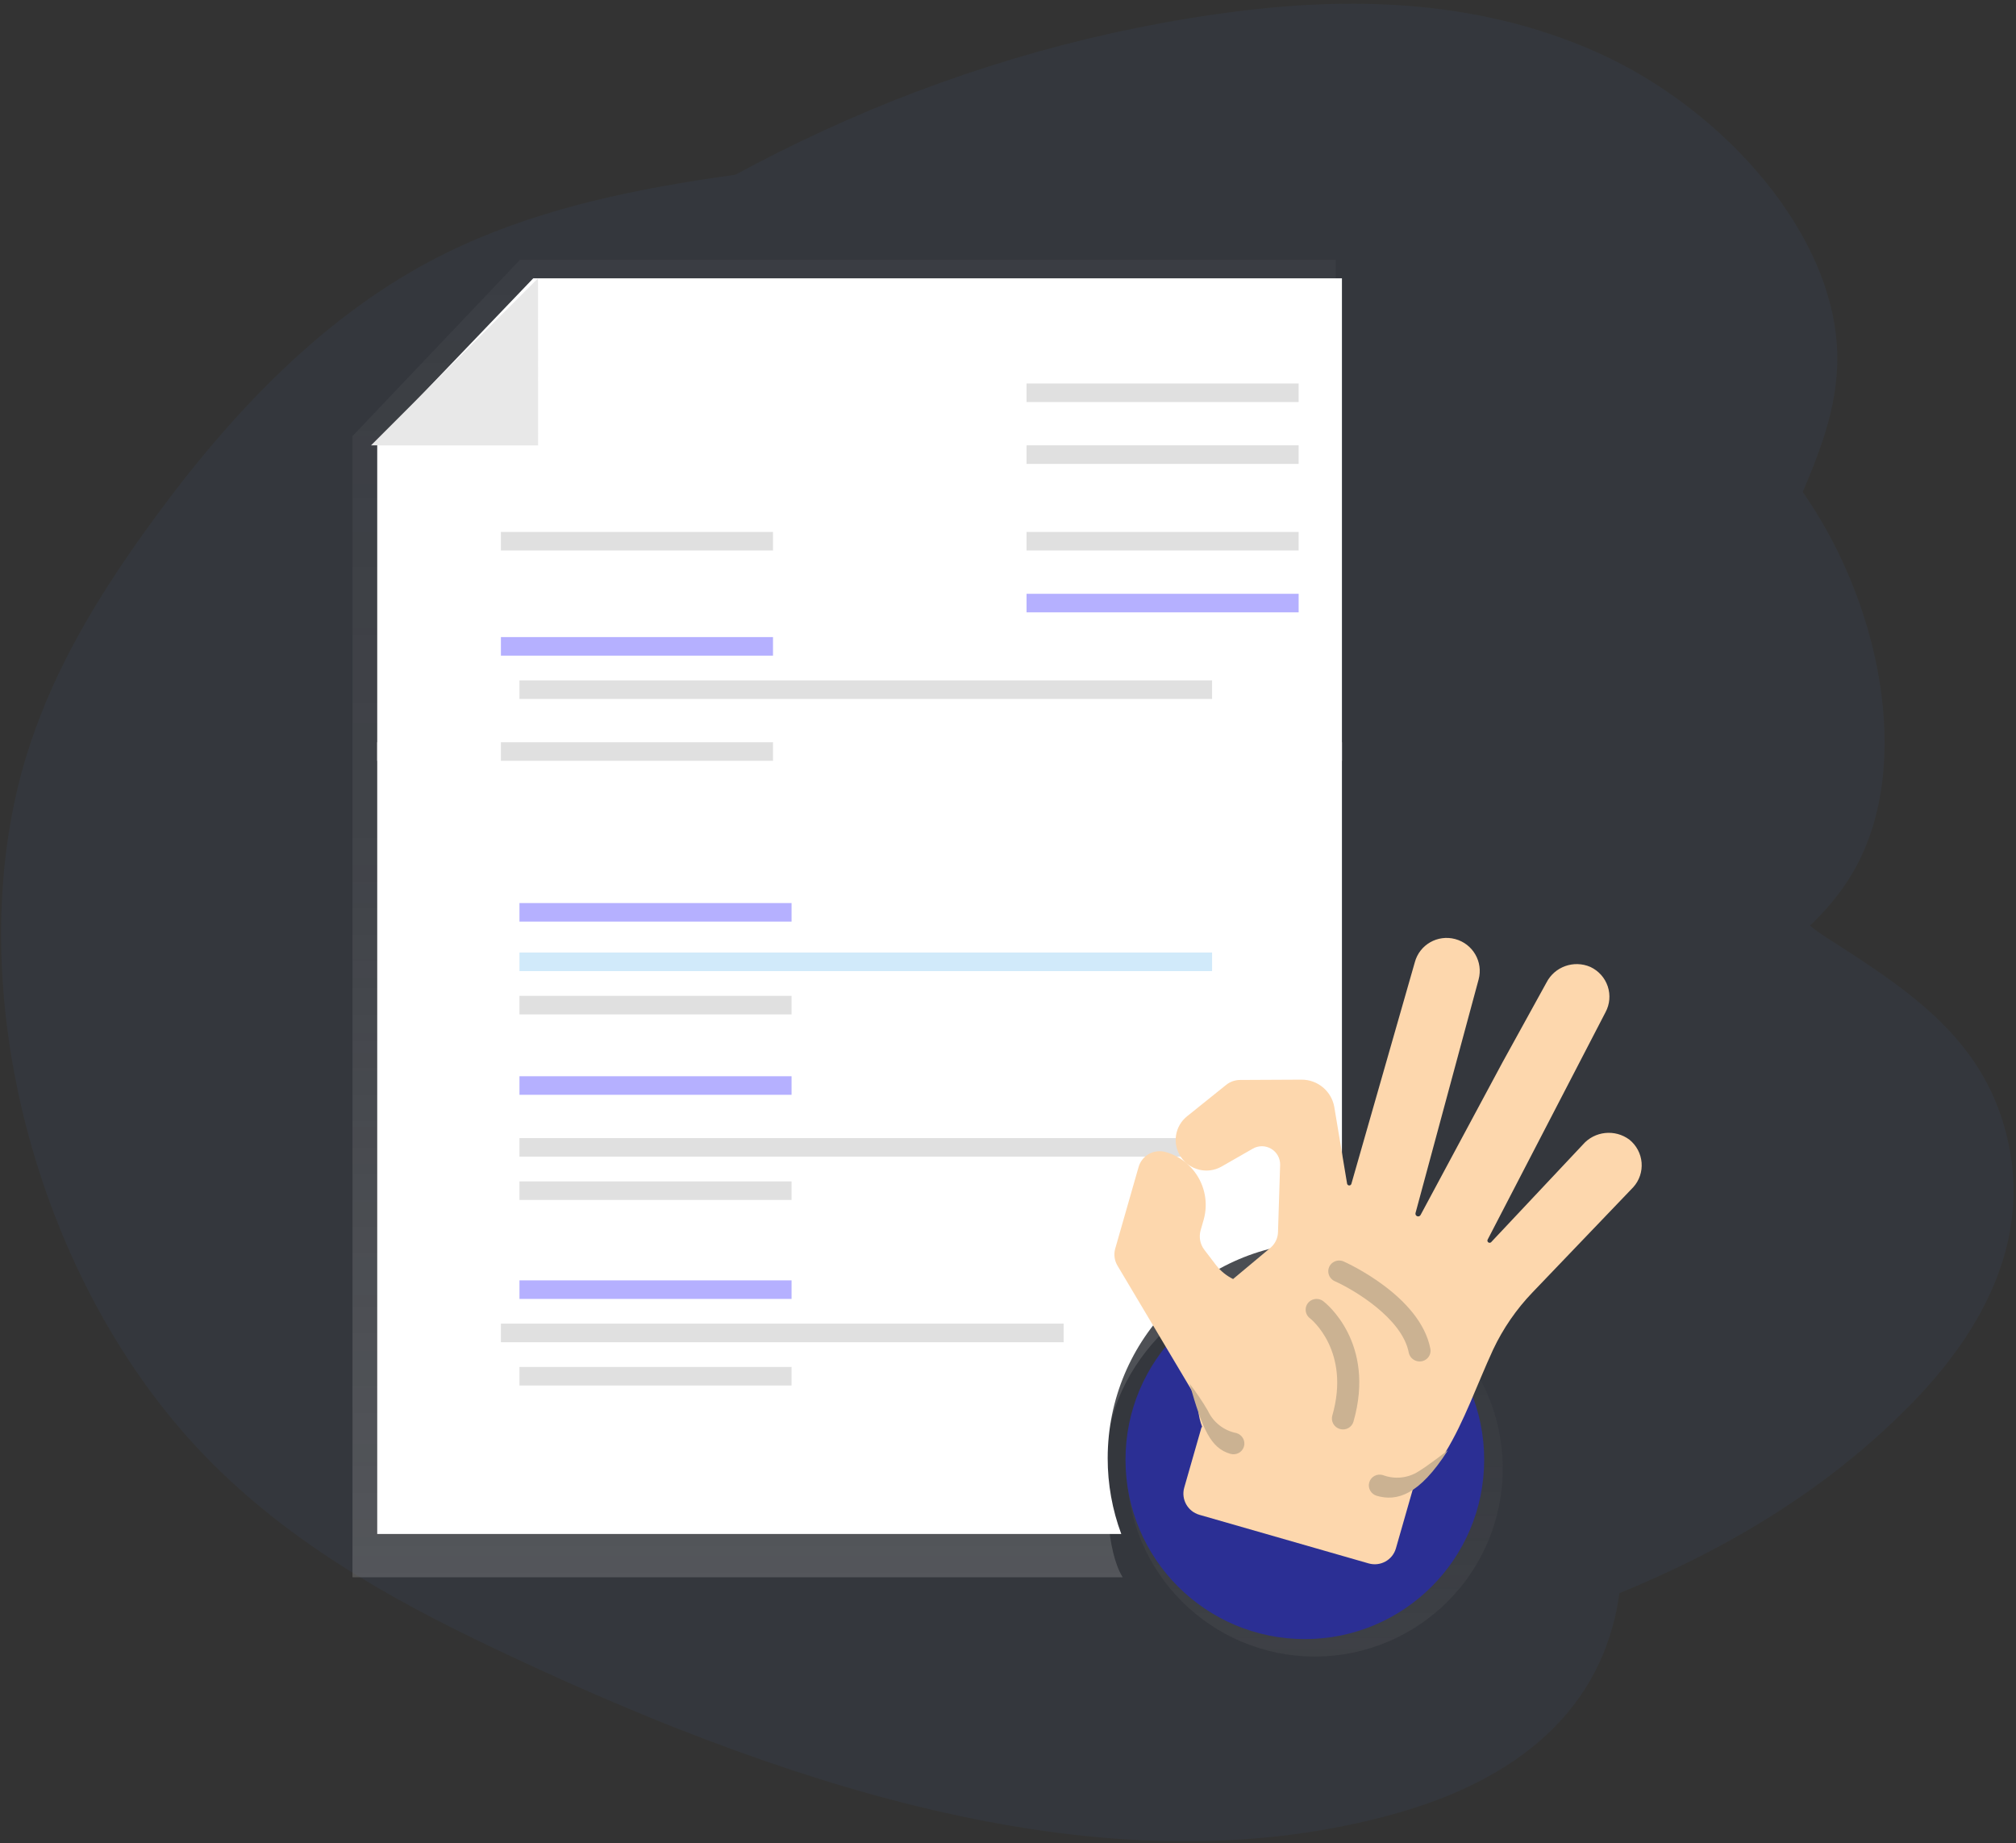 <?xml version="1.0" encoding="UTF-8"?>
<svg width="326px" height="298px" viewBox="0 0 326 298" version="1.1" xmlns="http://www.w3.org/2000/svg" xmlns:xlink="http://www.w3.org/1999/xlink">
    <rect x="0" y="0" width="326" height="298" fill="#333333" stroke="none"/>
    <!-- Generator: Sketch 53.2 (72643) - https://sketchapp.com -->
    <title>elaboracion</title>
    <desc>Created with Sketch.</desc>
    <defs>
        <linearGradient x1="50%" y1="100%" x2="50%" y2="0%" id="linearGradient-1">
            <stop stop-color="#808080" stop-opacity="0.25" offset="0%"></stop>
            <stop stop-color="#808080" stop-opacity="0.12" offset="54%"></stop>
            <stop stop-color="#808080" stop-opacity="0.1" offset="100%"></stop>
        </linearGradient>
        <linearGradient x1="49.997%" y1="100%" x2="49.997%" y2="0%" id="linearGradient-2">
            <stop stop-color="#B3B3B3" stop-opacity="0.25" offset="0%"></stop>
            <stop stop-color="#B3B3B3" stop-opacity="0.1" offset="54%"></stop>
            <stop stop-color="#B3B3B3" stop-opacity="0.05" offset="100%"></stop>
        </linearGradient>
        <linearGradient x1="50.006%" y1="100%" x2="50.006%" y2="0%" id="linearGradient-3">
            <stop stop-color="#B3B3B3" stop-opacity="0.25" offset="0%"></stop>
            <stop stop-color="#B3B3B3" stop-opacity="0.1" offset="54%"></stop>
            <stop stop-color="#B3B3B3" stop-opacity="0.05" offset="100%"></stop>
        </linearGradient>
    </defs>
    <g id="PAGOS" stroke="none" stroke-width="1" fill="none" fill-rule="evenodd">
        <g id="elaboracion" transform="translate(-34, -65)" fill-rule="nonzero">
            <g id="Group-2" fill="#406094" opacity="0.1">
                <path d="M135.551,97.694 C146.006,84.323 162.418,81.599 177.354,82.661 C224.269,85.999 266.615,118.465 303.244,155.191 C316.504,168.487 329.558,182.828 338.172,201.126 C355.694,238.4 350.487,290.042 326.118,320.751 C317.826,331.202 307.774,339.211 297.456,346.316 C279.11,358.941 259.319,369.076 238.494,371.963 C223.645,374.021 208.627,372.346 193.853,369.485 C152.613,361.471 112.135,343.748 78.207,313.409 C63.32,300.106 49.295,283.565 43.164,262.029 C37.033,240.494 40.962,213.228 56.158,200.486 C62.445,195.214 69.957,192.836 77.315,190.597 C88.145,187.309 99.145,184.063 108.92,177.376 C119.014,170.468 130.965,157.109 128.97,141.82 C126.828,125.429 125.109,111.023 135.551,97.694 Z" id="Path" transform="translate(194.456, 227.665) rotate(160) translate(-194.456, -227.665) "></path>
                <path d="M162.483,81.553 C172.941,68.184 189.356,65.459 204.294,66.52 C251.218,69.855 293.569,102.312 330.202,139.03 C343.463,152.322 356.519,166.66 365.133,184.954 C382.655,222.221 377.445,273.854 353.069,304.559 C344.775,315.009 334.721,323.018 324.4,330.121 C306.05,342.746 286.255,352.88 265.427,355.768 C250.575,357.827 235.554,356.152 220.778,353.293 C179.532,345.283 139.047,327.566 105.115,297.234 C90.227,283.934 76.2,267.397 70.07,245.866 C63.939,224.334 67.87,197.073 83.07,184.332 C89.358,179.061 96.872,176.683 104.231,174.444 C115.063,171.156 126.066,167.91 135.842,161.223 C145.939,154.316 157.893,140.958 155.898,125.672 C153.757,109.284 152.039,94.88 162.483,81.553 Z" id="Path" transform="translate(221.389, 211.498) rotate(130) translate(-221.389, -211.498) "></path>
            </g>
            <g id="Group-7" transform="translate(91.262, 107)">
                <rect id="Rectangle" fill="#E0E0E0" x="74.738" y="7" width="44" height="3"></rect>
                <rect id="Rectangle" fill="#E0E0E0" x="74.738" y="17" width="44" height="3"></rect>
                <rect id="Rectangle" fill="#E0E0E0" x="74.738" y="30" width="44" height="3"></rect>
                <rect id="Rectangle" fill="#6C63FF" opacity="0.5" x="74.738" y="41" width="44" height="3"></rect>
                <rect id="Rectangle" fill="#E0E0E0" x="74.738" y="51" width="44" height="3"></rect>
                <rect id="Rectangle" fill="#E0E0E0" x="74.738" y="64" width="44" height="3"></rect>
                <g id="Group" opacity="0.5" transform="translate(124.738, 165)" fill="url(#linearGradient-1)">
                    <circle id="Oval" cx="30.612" cy="30.424" r="30.388"></circle>
                </g>
                <circle id="Oval" fill="#2B2F94" cx="153.738" cy="194" r="29"></circle>
                <path d="M121.631,193.993 C121.631,178.377 136.679,163.98 151.919,163.98 C154.254,163.98 156.518,163.376 158.691,163.932 C158.72,163.25 158.738,159.243 158.738,158.555 L158.738,0 L26.825,0 L-0.262,28.511 L-0.262,213 L124.281,213 C121.602,208.643 121.631,199.526 121.631,193.993 Z" id="Path" fill="url(#linearGradient-2)"></path>
                <path d="M121.858,193.761 C121.858,174.473 137.423,158.837 156.624,158.837 C157.673,158.837 158.704,158.888 159.738,158.977 L159.738,78 L3.738,78 L3.738,206 L124.054,206 C122.598,202.086 121.854,197.94 121.858,193.761 L121.858,193.761 Z" id="Path" fill="#FFFFFF"></path>
                <polygon id="Path" fill="#FFFFFF" points="159.738 81 3.738 81 3.738 29.326 28.965 3 159.738 3"></polygon>
                <rect id="Rectangle" fill="#E0E0E0" x="108.738" y="20" width="44" height="3"></rect>
                <rect id="Rectangle" fill="#E0E0E0" x="108.738" y="30" width="44" height="3"></rect>
                <rect id="Rectangle" fill="#E0E0E0" x="108.738" y="44" width="44" height="3"></rect>
                <rect id="Rectangle" fill="#6C63FF" opacity="0.5" x="108.738" y="54" width="44" height="3"></rect>
                <rect id="Rectangle" fill="#E0E0E0" x="23.738" y="44" width="44" height="3"></rect>
                <rect id="Rectangle" fill="#6C63FF" opacity="0.5" x="26.738" y="104" width="44" height="3"></rect>
                <rect id="Rectangle" fill="#E0E0E0" x="26.738" y="119" width="44" height="3"></rect>
                <rect id="Rectangle" fill="#A4D7F6" opacity="0.5" x="26.738" y="112" width="112" height="3"></rect>
                <rect id="Rectangle" fill="#6C63FF" opacity="0.5" x="26.738" y="132" width="44" height="3"></rect>
                <rect id="Rectangle" fill="#E0E0E0" x="26.738" y="149" width="44" height="3"></rect>
                <rect id="Rectangle" fill="#E0E0E0" x="26.738" y="142" width="112" height="3"></rect>
                <rect id="Rectangle" fill="#6C63FF" opacity="0.5" x="26.738" y="165" width="44" height="3"></rect>
                <rect id="Rectangle" fill="#E0E0E0" x="26.738" y="179" width="44" height="3"></rect>
                <rect id="Rectangle" fill="#E0E0E0" x="23.738" y="172" width="91" height="3"></rect>
                <polygon id="Path" fill="url(#linearGradient-3)" points="2.738 30 29.738 30 29.738 3"></polygon>
                <polygon id="Path" fill="#E8E8E8" points="2.738 30 29.738 30 29.738 3"></polygon>
                <rect id="Rectangle" fill="#6C63FF" opacity="0.5" x="23.738" y="61" width="44" height="3"></rect>
                <rect id="Rectangle" fill="#E0E0E0" x="23.738" y="78" width="44" height="3"></rect>
                <rect id="Rectangle" fill="#E0E0E0" x="26.738" y="68" width="112" height="3"></rect>
            </g>
            <g id="ok" transform="translate(203.262, 204)">
                <path d="M91.128,41.545 L80.15,62.391 C78.39,65.721 77.182,69.313 76.576,73.027 C75.599,79.345 75.316,85.416 73.715,91.203 C73.095,93.671 71.935,95.973 70.317,97.945 L70.321,108.281 C70.315,110.234 68.725,111.814 66.761,111.819 L38.273,111.809 C36.309,111.803 34.718,110.221 34.711,108.268 L34.708,98.109 L34.797,98.038 C34.228,97.278 33.766,96.444 33.424,95.56 C33.045,94.578 32.455,93.69 31.696,92.957 L14.385,76.686 C13.709,76.021 13.331,75.116 13.333,74.172 L13.328,60.473 C13.327,58.545 14.878,56.972 16.817,56.935 C18.206,56.915 19.581,57.232 20.822,57.856 C21.32,58.091 21.791,58.376 22.23,58.707 C24.472,60.378 25.792,63.001 25.793,65.787 L25.794,67.557 C25.798,68.67 26.325,69.718 27.219,70.39 L29.766,72.284 C30.728,72.982 31.836,73.454 33.007,73.666 L37.492,67.048 C37.987,66.25 38.134,65.285 37.9,64.376 L35.243,53.862 C34.987,52.824 34.183,52.007 33.145,51.73 C32.107,51.453 31,51.761 30.258,52.532 L26.164,56.743 C24.341,58.56 21.418,58.68 19.449,57.018 C17.479,55.356 17.123,52.47 18.63,50.386 L23.292,43.786 C23.757,43.133 24.427,42.654 25.197,42.424 L34.757,39.631 C37.283,38.894 39.974,40.097 41.097,42.465 L46.478,53.759 C46.551,53.909 46.718,53.988 46.881,53.95 C47.043,53.912 47.157,53.766 47.155,53.601 L47.141,16.326 C47.091,13.394 49.441,10.978 52.391,10.93 C55.341,10.882 57.773,13.221 57.824,16.153 L58.426,55.285 C58.437,55.506 58.61,55.683 58.831,55.701 C59.052,55.719 59.251,55.572 59.298,55.357 L65.235,27.961 L68.506,13.644 C69.055,10.789 71.748,8.858 74.646,9.239 C76.092,9.471 77.378,10.282 78.204,11.484 C79.029,12.687 79.321,14.173 79.011,15.595 L70.818,56.211 C70.794,56.378 70.893,56.538 71.053,56.594 C71.213,56.65 71.39,56.586 71.477,56.441 L81.387,37.188 C82.61,34.556 85.673,33.313 88.402,34.341 C89.749,34.909 90.804,36.001 91.319,37.363 C91.834,38.725 91.766,40.237 91.128,41.545 L91.128,41.545 Z" id="Path" fill="#FDD7AD" transform="translate(52.494, 60.505) rotate(16) translate(-52.494, -60.505) "></path>
                <g id="Group" transform="translate(46.183, 82.559) rotate(16) translate(-46.183, -82.559) translate(24.517, 65.035)" fill="#CBB292">
                    <path d="M43.188,24.793 C40.727,33.109 37.518,35.032 34.175,35.032 C33.192,35.032 32.395,34.249 32.395,33.284 C32.395,32.319 33.192,31.537 34.175,31.537 C36.238,31.711 38.26,30.892 39.598,29.339 C40.801,28.049 43.188,24.793 43.188,24.793 Z" id="Path"></path>
                    <path d="M0.055,25.943 C4.107,32.447 6.207,35.032 9.544,35.032 C10.526,35.032 11.323,34.249 11.323,33.284 C11.323,32.319 10.526,31.537 9.544,31.537 C7.48,31.711 5.458,30.892 4.121,29.339 C2.844,28.119 1.486,26.985 0.055,25.943 Z" id="Path"></path>
                    <path d="M34.353,12.309 C33.675,12.312 33.054,11.937 32.751,11.342 C30.175,6.273 21.286,4 18.078,3.551 C17.449,3.463 16.916,3.051 16.679,2.471 C16.443,1.891 16.539,1.231 16.932,0.74 C17.325,0.249 17.955,0.002 18.584,0.09 C19.128,0.167 32.006,2.057 35.937,9.779 C36.211,10.32 36.182,10.962 35.86,11.476 C35.538,11.991 34.968,12.306 34.353,12.309 Z" id="Path"></path>
                    <path d="M25.457,26.292 C24.474,26.292 23.677,25.51 23.677,24.544 C23.677,13.62 15.977,10.466 15.899,10.434 C15.296,10.212 14.863,9.685 14.767,9.059 C14.671,8.433 14.927,7.804 15.437,7.417 C15.946,7.029 16.629,6.943 17.222,7.19 C17.629,7.351 27.236,11.279 27.236,24.544 C27.236,25.51 26.439,26.292 25.457,26.292 L25.457,26.292 Z" id="Path"></path>
                </g>
            </g>
        </g>
    </g>
</svg>
